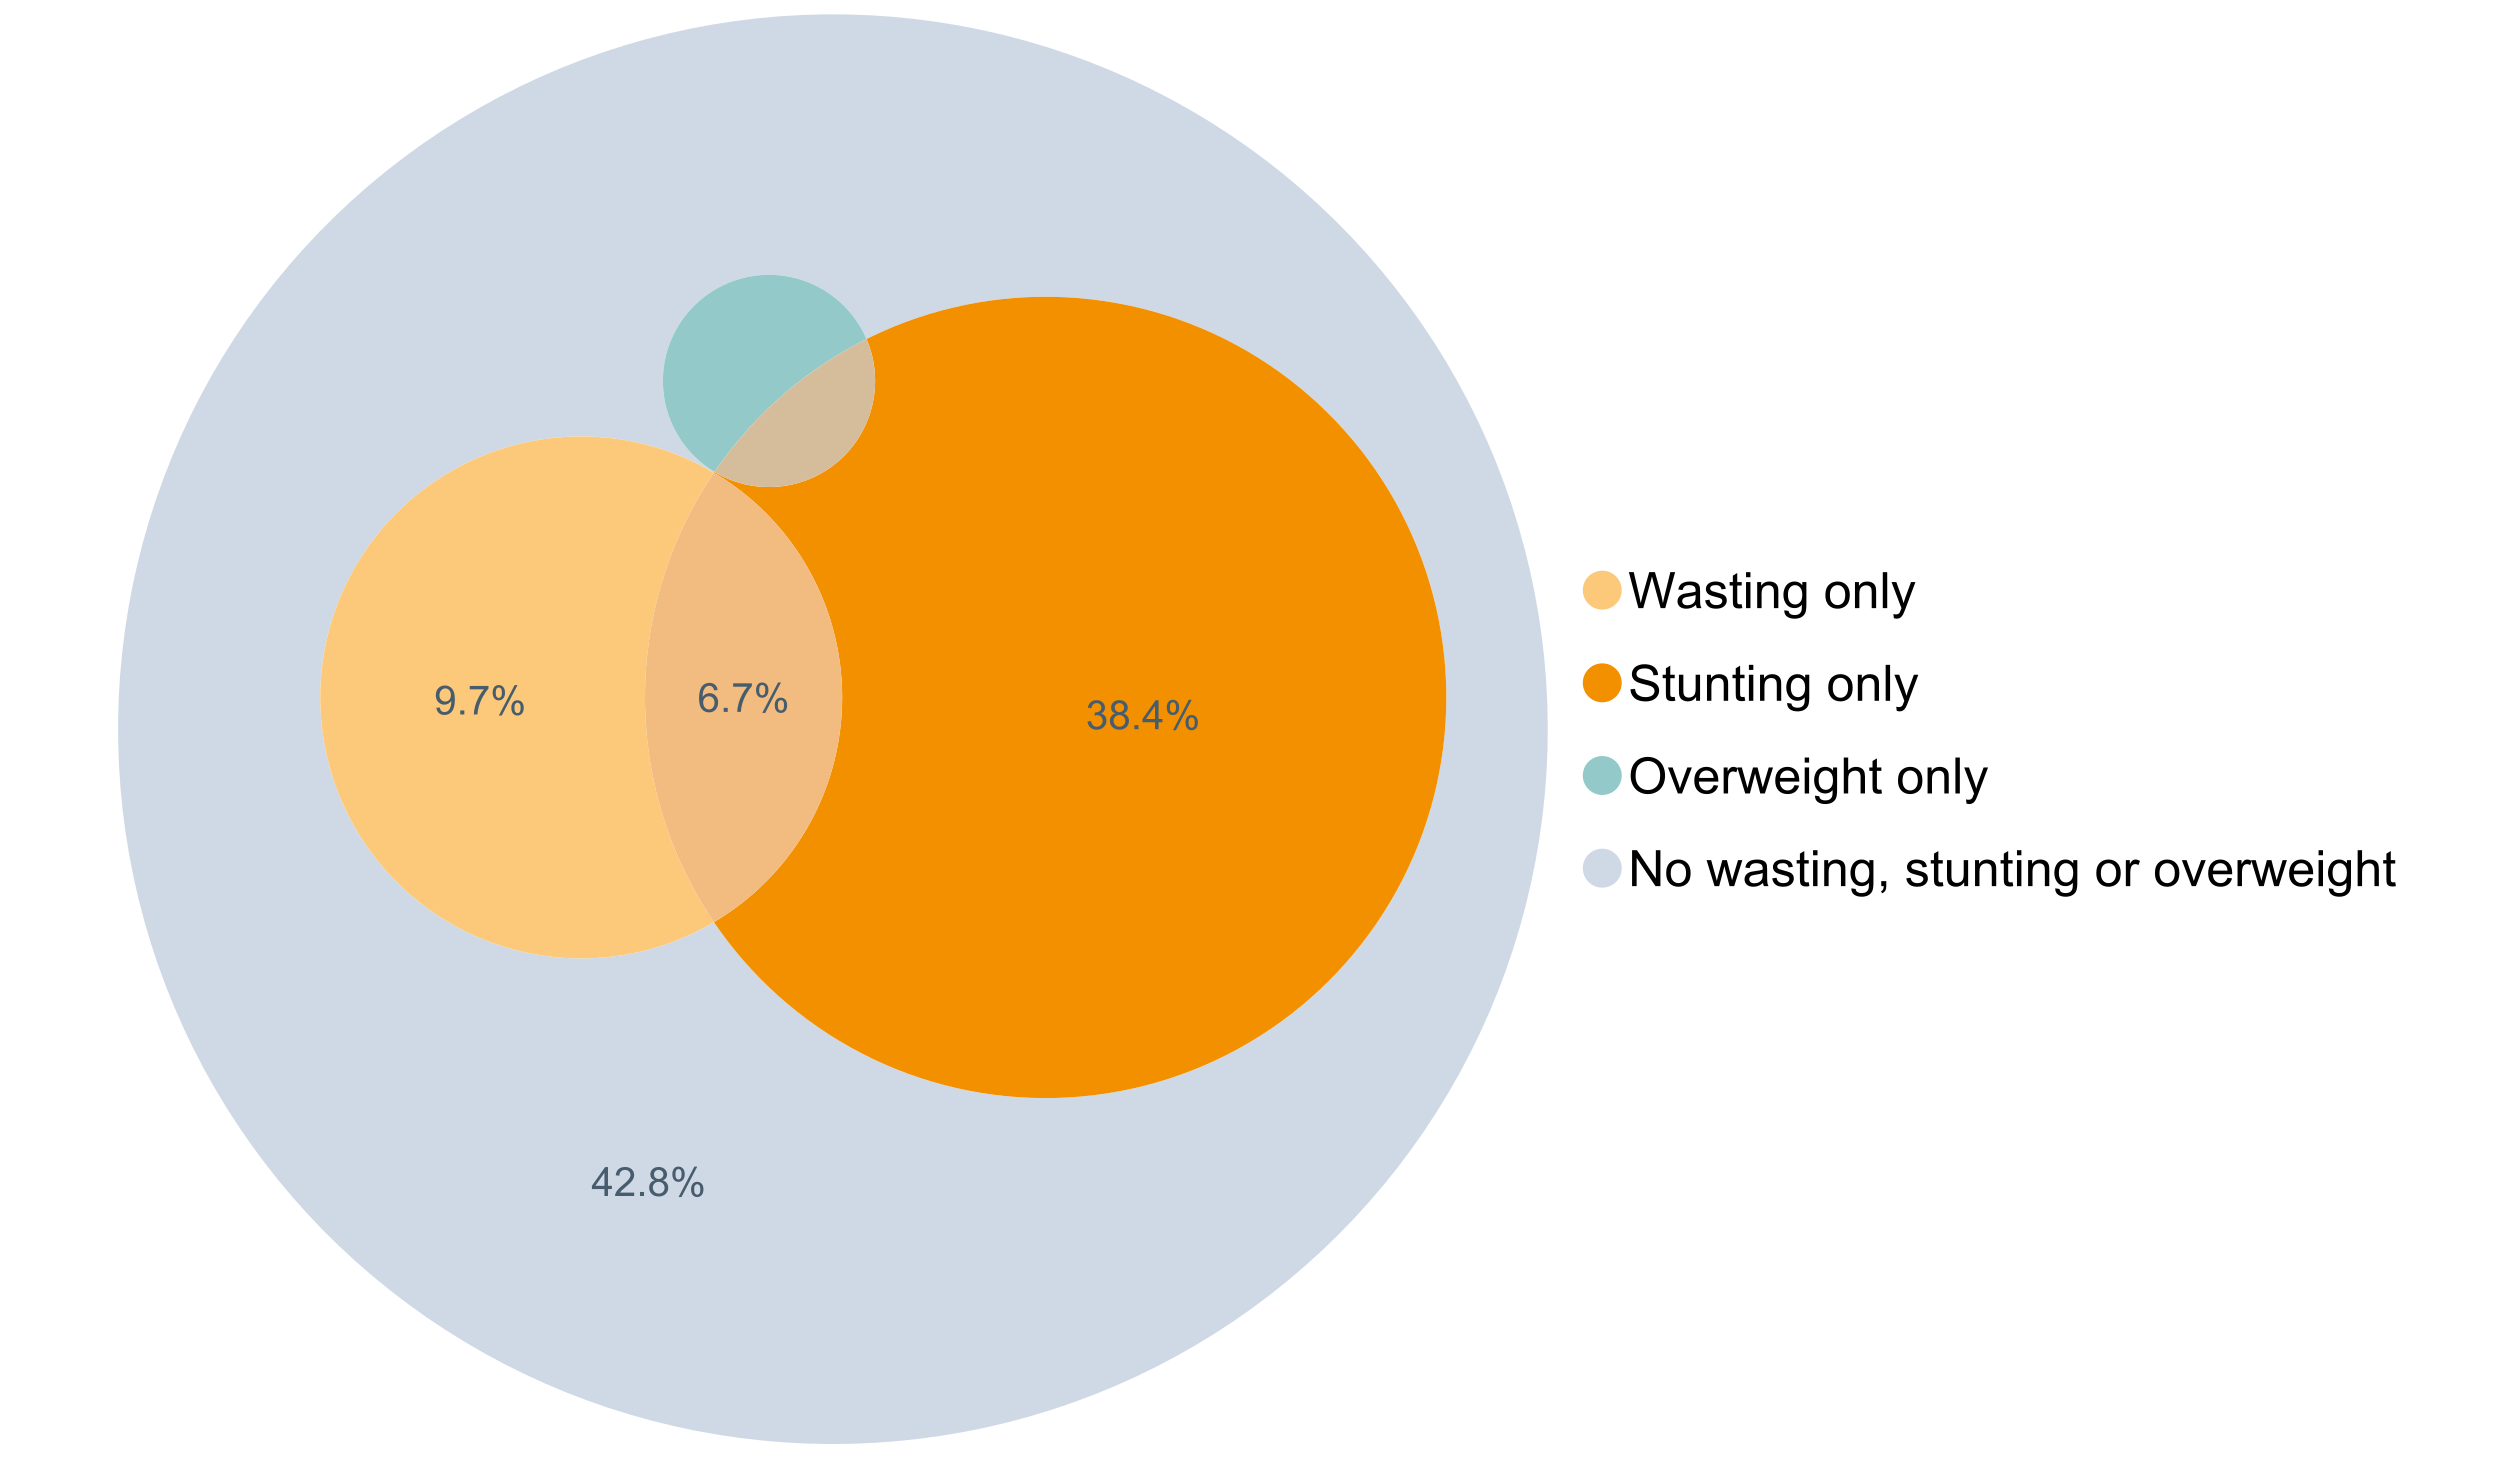 <?xml version="1.0" encoding="UTF-8"?>
<svg xmlns="http://www.w3.org/2000/svg" xmlns:xlink="http://www.w3.org/1999/xlink" width="1234.286pt" height="720pt" viewBox="0 0 1234.286 720" version="1.1">
<defs>
<g>
<symbol overflow="visible" id="glyph0-0">
<path style="stroke:none;" d="M 5.016 0 L 0.305 -17.758 L 2.715 -17.758 L 5.414 -6.117 C 5.703 -4.898 5.953 -3.688 6.164 -2.484 C 6.617 -4.379 6.883 -5.473 6.965 -5.766 L 10.344 -17.758 L 13.18 -17.758 L 15.723 -8.77 C 16.355 -6.539 16.816 -4.445 17.102 -2.484 C 17.324 -3.605 17.621 -4.891 17.988 -6.348 L 20.773 -17.758 L 23.133 -17.758 L 18.266 0 L 16 0 L 12.258 -13.527 C 11.941 -14.656 11.754 -15.352 11.699 -15.613 C 11.512 -14.797 11.34 -14.102 11.18 -13.527 L 7.414 0 Z M 5.016 0 "/>
</symbol>
<symbol overflow="visible" id="glyph0-1">
<path style="stroke:none;" d="M 10.027 -1.586 C 9.215 -0.898 8.438 -0.414 7.695 -0.133 C 6.945 0.148 6.145 0.285 5.293 0.289 C 3.875 0.285 2.789 -0.055 2.031 -0.746 C 1.27 -1.434 0.891 -2.316 0.895 -3.391 C 0.891 -4.02 1.035 -4.594 1.324 -5.117 C 1.613 -5.633 1.988 -6.051 2.453 -6.371 C 2.914 -6.684 3.438 -6.922 4.02 -7.086 C 4.449 -7.195 5.094 -7.305 5.961 -7.414 C 7.715 -7.617 9.012 -7.867 9.848 -8.164 C 9.852 -8.461 9.855 -8.652 9.859 -8.734 C 9.855 -9.621 9.648 -10.246 9.242 -10.609 C 8.68 -11.098 7.852 -11.344 6.758 -11.348 C 5.727 -11.344 4.969 -11.164 4.484 -10.809 C 3.992 -10.445 3.633 -9.809 3.402 -8.902 L 1.273 -9.191 C 1.461 -10.102 1.781 -10.84 2.227 -11.402 C 2.672 -11.965 3.312 -12.395 4.152 -12.699 C 4.992 -12.996 5.965 -13.148 7.074 -13.152 C 8.168 -13.148 9.062 -13.02 9.75 -12.766 C 10.438 -12.504 10.941 -12.18 11.266 -11.789 C 11.586 -11.398 11.812 -10.902 11.941 -10.309 C 12.012 -9.934 12.047 -9.266 12.051 -8.297 L 12.051 -5.391 C 12.047 -3.363 12.094 -2.078 12.191 -1.543 C 12.281 -1.004 12.465 -0.492 12.742 0 L 10.465 0 C 10.238 -0.453 10.09 -0.98 10.027 -1.586 Z M 9.848 -6.457 C 9.055 -6.133 7.867 -5.855 6.285 -5.633 C 5.387 -5.5 4.754 -5.355 4.383 -5.195 C 4.012 -5.031 3.723 -4.793 3.523 -4.484 C 3.32 -4.172 3.223 -3.828 3.223 -3.453 C 3.223 -2.867 3.441 -2.383 3.883 -1.996 C 4.32 -1.609 4.965 -1.418 5.812 -1.418 C 6.652 -1.418 7.398 -1.602 8.055 -1.969 C 8.707 -2.336 9.188 -2.836 9.496 -3.477 C 9.727 -3.965 9.844 -4.691 9.848 -5.656 Z M 9.848 -6.457 "/>
</symbol>
<symbol overflow="visible" id="glyph0-2">
<path style="stroke:none;" d="M 0.762 -3.84 L 2.918 -4.18 C 3.039 -3.312 3.375 -2.652 3.93 -2.191 C 4.48 -1.73 5.254 -1.5 6.25 -1.5 C 7.246 -1.5 7.988 -1.703 8.477 -2.113 C 8.961 -2.52 9.203 -3 9.207 -3.551 C 9.203 -4.043 8.988 -4.43 8.562 -4.711 C 8.258 -4.906 7.516 -5.152 6.336 -5.449 C 4.734 -5.852 3.625 -6.199 3.008 -6.496 C 2.387 -6.789 1.918 -7.199 1.602 -7.723 C 1.281 -8.242 1.125 -8.816 1.125 -9.449 C 1.125 -10.02 1.254 -10.551 1.52 -11.039 C 1.777 -11.527 2.137 -11.934 2.594 -12.258 C 2.93 -12.508 3.391 -12.719 3.977 -12.891 C 4.559 -13.062 5.188 -13.148 5.863 -13.152 C 6.867 -13.148 7.754 -13.004 8.52 -12.715 C 9.281 -12.426 9.844 -12.031 10.207 -11.535 C 10.57 -11.039 10.82 -10.375 10.961 -9.543 L 8.828 -9.254 C 8.73 -9.91 8.449 -10.426 7.988 -10.801 C 7.52 -11.168 6.863 -11.355 6.02 -11.359 C 5.016 -11.355 4.301 -11.191 3.875 -10.863 C 3.445 -10.531 3.234 -10.145 3.234 -9.703 C 3.234 -9.418 3.32 -9.16 3.5 -8.938 C 3.672 -8.699 3.953 -8.508 4.336 -8.355 C 4.555 -8.273 5.195 -8.086 6.262 -7.801 C 7.801 -7.387 8.875 -7.051 9.488 -6.789 C 10.094 -6.523 10.574 -6.141 10.922 -5.645 C 11.27 -5.141 11.441 -4.52 11.445 -3.777 C 11.441 -3.047 11.23 -2.363 10.809 -1.723 C 10.383 -1.082 9.773 -0.586 8.977 -0.234 C 8.176 0.113 7.27 0.285 6.262 0.289 C 4.586 0.285 3.312 -0.059 2.438 -0.75 C 1.562 -1.445 1.004 -2.473 0.762 -3.84 Z M 0.762 -3.84 "/>
</symbol>
<symbol overflow="visible" id="glyph0-3">
<path style="stroke:none;" d="M 6.395 -1.949 L 6.711 -0.023 C 6.094 0.102 5.547 0.164 5.062 0.168 C 4.27 0.164 3.652 0.043 3.219 -0.207 C 2.781 -0.453 2.477 -0.781 2.301 -1.191 C 2.121 -1.598 2.031 -2.457 2.035 -3.766 L 2.035 -11.168 L 0.438 -11.168 L 0.438 -12.863 L 2.035 -12.863 L 2.035 -16.047 L 4.203 -17.355 L 4.203 -12.863 L 6.395 -12.863 L 6.395 -11.168 L 4.203 -11.168 L 4.203 -3.645 C 4.199 -3.023 4.238 -2.621 4.316 -2.445 C 4.391 -2.266 4.516 -2.125 4.691 -2.023 C 4.863 -1.914 5.113 -1.863 5.438 -1.867 C 5.68 -1.863 5.996 -1.891 6.395 -1.949 Z M 6.395 -1.949 "/>
</symbol>
<symbol overflow="visible" id="glyph0-4">
<path style="stroke:none;" d="M 1.648 -15.25 L 1.648 -17.758 L 3.828 -17.758 L 3.828 -15.25 Z M 1.648 0 L 1.648 -12.863 L 3.828 -12.863 L 3.828 0 Z M 1.648 0 "/>
</symbol>
<symbol overflow="visible" id="glyph0-5">
<path style="stroke:none;" d="M 1.637 0 L 1.637 -12.863 L 3.598 -12.863 L 3.598 -11.035 C 4.543 -12.441 5.906 -13.148 7.691 -13.152 C 8.465 -13.148 9.176 -13.008 9.828 -12.734 C 10.477 -12.453 10.965 -12.09 11.289 -11.637 C 11.609 -11.184 11.836 -10.645 11.965 -10.027 C 12.043 -9.621 12.082 -8.918 12.086 -7.91 L 12.086 0 L 9.906 0 L 9.906 -7.824 C 9.902 -8.707 9.816 -9.371 9.652 -9.816 C 9.48 -10.254 9.18 -10.605 8.75 -10.871 C 8.312 -11.129 7.809 -11.262 7.23 -11.266 C 6.301 -11.262 5.5 -10.965 4.828 -10.379 C 4.152 -9.785 3.812 -8.668 3.816 -7.023 L 3.816 0 Z M 1.637 0 "/>
</symbol>
<symbol overflow="visible" id="glyph0-6">
<path style="stroke:none;" d="M 1.234 1.066 L 3.355 1.379 C 3.441 2.031 3.688 2.508 4.094 2.809 C 4.633 3.207 5.371 3.41 6.309 3.414 C 7.316 3.41 8.098 3.207 8.648 2.809 C 9.195 2.402 9.566 1.84 9.762 1.113 C 9.875 0.668 9.926 -0.262 9.918 -1.684 C 8.965 -0.559 7.777 0 6.359 0 C 4.586 0 3.219 -0.637 2.254 -1.914 C 1.281 -3.188 0.797 -4.719 0.801 -6.504 C 0.797 -7.73 1.02 -8.859 1.465 -9.898 C 1.91 -10.934 2.555 -11.738 3.398 -12.305 C 4.242 -12.867 5.23 -13.148 6.371 -13.152 C 7.887 -13.148 9.141 -12.535 10.125 -11.312 L 10.125 -12.863 L 12.137 -12.863 L 12.137 -1.742 C 12.133 0.258 11.93 1.672 11.523 2.512 C 11.113 3.344 10.469 4.004 9.586 4.492 C 8.703 4.973 7.613 5.215 6.324 5.219 C 4.785 5.215 3.547 4.871 2.602 4.184 C 1.656 3.492 1.199 2.453 1.234 1.066 Z M 3.039 -6.66 C 3.035 -4.969 3.371 -3.738 4.043 -2.965 C 4.715 -2.191 5.555 -1.805 6.566 -1.805 C 7.562 -1.805 8.402 -2.188 9.082 -2.961 C 9.762 -3.727 10.102 -4.938 10.102 -6.59 C 10.102 -8.16 9.75 -9.348 9.055 -10.148 C 8.352 -10.945 7.512 -11.344 6.527 -11.348 C 5.559 -11.344 4.734 -10.949 4.055 -10.168 C 3.375 -9.379 3.035 -8.211 3.039 -6.66 Z M 3.039 -6.66 "/>
</symbol>
<symbol overflow="visible" id="glyph0-7">
<path style="stroke:none;" d=""/>
</symbol>
<symbol overflow="visible" id="glyph0-8">
<path style="stroke:none;" d="M 0.824 -6.43 C 0.82 -8.809 1.48 -10.574 2.809 -11.723 C 3.91 -12.672 5.262 -13.148 6.855 -13.152 C 8.621 -13.148 10.066 -12.57 11.191 -11.414 C 12.312 -10.254 12.871 -8.652 12.875 -6.613 C 12.871 -4.953 12.625 -3.652 12.129 -2.707 C 11.633 -1.758 10.91 -1.02 9.961 -0.496 C 9.012 0.027 7.977 0.285 6.855 0.289 C 5.055 0.285 3.598 -0.289 2.488 -1.441 C 1.375 -2.594 0.82 -4.254 0.824 -6.43 Z M 3.062 -6.43 C 3.059 -4.781 3.418 -3.551 4.141 -2.73 C 4.855 -1.91 5.762 -1.5 6.855 -1.5 C 7.934 -1.5 8.832 -1.91 9.555 -2.734 C 10.27 -3.559 10.629 -4.816 10.633 -6.504 C 10.629 -8.094 10.266 -9.297 9.547 -10.117 C 8.82 -10.934 7.926 -11.344 6.855 -11.348 C 5.762 -11.344 4.855 -10.938 4.141 -10.125 C 3.418 -9.309 3.059 -8.074 3.062 -6.43 Z M 3.062 -6.43 "/>
</symbol>
<symbol overflow="visible" id="glyph0-9">
<path style="stroke:none;" d="M 1.586 0 L 1.586 -17.758 L 3.766 -17.758 L 3.766 0 Z M 1.586 0 "/>
</symbol>
<symbol overflow="visible" id="glyph0-10">
<path style="stroke:none;" d="M 1.539 4.953 L 1.297 2.906 C 1.77 3.035 2.188 3.098 2.543 3.102 C 3.027 3.098 3.414 3.02 3.703 2.859 C 3.992 2.695 4.23 2.469 4.422 2.18 C 4.555 1.961 4.777 1.418 5.086 0.559 C 5.125 0.434 5.188 0.258 5.281 0.023 L 0.398 -12.863 L 2.75 -12.863 L 5.426 -5.414 C 5.77 -4.469 6.078 -3.473 6.359 -2.434 C 6.605 -3.434 6.906 -4.414 7.254 -5.367 L 10.004 -12.863 L 12.184 -12.863 L 7.293 0.219 C 6.766 1.625 6.355 2.598 6.066 3.137 C 5.676 3.852 5.234 4.379 4.734 4.715 C 4.234 5.047 3.637 5.215 2.941 5.219 C 2.52 5.215 2.051 5.125 1.539 4.953 Z M 1.539 4.953 "/>
</symbol>
<symbol overflow="visible" id="glyph0-11">
<path style="stroke:none;" d="M 1.113 -5.703 L 3.332 -5.898 C 3.434 -5.008 3.676 -4.277 4.062 -3.711 C 4.445 -3.141 5.043 -2.684 5.852 -2.332 C 6.656 -1.98 7.562 -1.805 8.574 -1.805 C 9.465 -1.805 10.258 -1.938 10.949 -2.203 C 11.633 -2.469 12.145 -2.832 12.48 -3.301 C 12.816 -3.762 12.984 -4.27 12.984 -4.82 C 12.984 -5.375 12.82 -5.859 12.5 -6.277 C 12.172 -6.691 11.641 -7.043 10.902 -7.328 C 10.422 -7.512 9.367 -7.801 7.738 -8.191 C 6.105 -8.582 4.965 -8.949 4.312 -9.301 C 3.461 -9.742 2.828 -10.293 2.414 -10.953 C 2 -11.609 1.793 -12.348 1.793 -13.164 C 1.793 -14.059 2.047 -14.898 2.555 -15.68 C 3.062 -16.457 3.805 -17.047 4.785 -17.453 C 5.758 -17.855 6.844 -18.059 8.043 -18.059 C 9.355 -18.059 10.516 -17.844 11.523 -17.422 C 12.527 -16.996 13.301 -16.375 13.844 -15.551 C 14.383 -14.727 14.672 -13.793 14.715 -12.754 L 12.465 -12.586 C 12.34 -13.707 11.93 -14.555 11.234 -15.129 C 10.531 -15.699 9.5 -15.984 8.141 -15.988 C 6.715 -15.984 5.68 -15.723 5.031 -15.207 C 4.379 -14.684 4.055 -14.059 4.059 -13.324 C 4.055 -12.684 4.285 -12.156 4.746 -11.75 C 5.199 -11.336 6.379 -10.914 8.289 -10.484 C 10.199 -10.047 11.512 -9.672 12.223 -9.352 C 13.254 -8.875 14.016 -8.27 14.508 -7.539 C 15 -6.809 15.246 -5.969 15.25 -5.016 C 15.246 -4.07 14.977 -3.18 14.438 -2.344 C 13.895 -1.508 13.117 -0.855 12.105 -0.391 C 11.09 0.074 9.949 0.305 8.684 0.305 C 7.074 0.305 5.727 0.07 4.645 -0.398 C 3.555 -0.867 2.703 -1.57 2.09 -2.512 C 1.469 -3.453 1.145 -4.516 1.113 -5.703 Z M 1.113 -5.703 "/>
</symbol>
<symbol overflow="visible" id="glyph0-12">
<path style="stroke:none;" d="M 10.066 0 L 10.066 -1.891 C 9.062 -0.438 7.699 0.285 5.984 0.289 C 5.219 0.285 4.512 0.145 3.855 -0.145 C 3.199 -0.434 2.711 -0.801 2.391 -1.242 C 2.07 -1.68 1.844 -2.219 1.719 -2.859 C 1.625 -3.285 1.582 -3.961 1.586 -4.895 L 1.586 -12.863 L 3.766 -12.863 L 3.766 -5.73 C 3.762 -4.59 3.805 -3.82 3.898 -3.426 C 4.031 -2.852 4.324 -2.402 4.77 -2.074 C 5.215 -1.746 5.762 -1.582 6.418 -1.586 C 7.07 -1.582 7.688 -1.75 8.262 -2.09 C 8.832 -2.422 9.234 -2.879 9.477 -3.457 C 9.711 -4.035 9.832 -4.871 9.836 -5.973 L 9.836 -12.863 L 12.016 -12.863 L 12.016 0 Z M 10.066 0 "/>
</symbol>
<symbol overflow="visible" id="glyph0-13">
<path style="stroke:none;" d="M 1.199 -8.648 C 1.195 -11.594 1.984 -13.898 3.57 -15.57 C 5.148 -17.234 7.195 -18.07 9.703 -18.07 C 11.34 -18.07 12.816 -17.676 14.133 -16.895 C 15.449 -16.109 16.453 -15.02 17.145 -13.621 C 17.832 -12.219 18.176 -10.629 18.18 -8.855 C 18.176 -7.051 17.812 -5.441 17.09 -4.02 C 16.359 -2.598 15.328 -1.52 14 -0.793 C 12.664 -0.059 11.23 0.305 9.691 0.305 C 8.02 0.305 6.523 -0.098 5.207 -0.906 C 3.891 -1.715 2.895 -2.816 2.215 -4.215 C 1.535 -5.605 1.195 -7.086 1.199 -8.648 Z M 3.621 -8.613 C 3.621 -6.473 4.195 -4.785 5.348 -3.555 C 6.496 -2.32 7.938 -1.703 9.676 -1.707 C 11.441 -1.703 12.898 -2.324 14.043 -3.57 C 15.184 -4.812 15.754 -6.578 15.758 -8.867 C 15.754 -10.309 15.512 -11.57 15.023 -12.652 C 14.535 -13.727 13.82 -14.562 12.879 -15.156 C 11.938 -15.746 10.883 -16.043 9.715 -16.047 C 8.051 -16.043 6.617 -15.473 5.418 -14.332 C 4.219 -13.191 3.621 -11.285 3.621 -8.613 Z M 3.621 -8.613 "/>
</symbol>
<symbol overflow="visible" id="glyph0-14">
<path style="stroke:none;" d="M 5.207 0 L 0.316 -12.863 L 2.617 -12.863 L 5.379 -5.16 C 5.676 -4.328 5.949 -3.465 6.203 -2.566 C 6.395 -3.246 6.664 -4.062 7.012 -5.016 L 9.871 -12.863 L 12.113 -12.863 L 7.242 0 Z M 5.207 0 "/>
</symbol>
<symbol overflow="visible" id="glyph0-15">
<path style="stroke:none;" d="M 10.441 -4.141 L 12.695 -3.863 C 12.336 -2.543 11.676 -1.523 10.719 -0.801 C 9.754 -0.074 8.527 0.285 7.039 0.289 C 5.152 0.285 3.66 -0.289 2.562 -1.445 C 1.457 -2.602 0.906 -4.227 0.91 -6.324 C 0.906 -8.484 1.465 -10.164 2.578 -11.359 C 3.691 -12.551 5.137 -13.148 6.914 -13.152 C 8.633 -13.148 10.035 -12.562 11.129 -11.395 C 12.215 -10.223 12.762 -8.578 12.766 -6.457 C 12.762 -6.324 12.758 -6.129 12.754 -5.875 L 3.16 -5.875 C 3.238 -4.457 3.641 -3.375 4.359 -2.625 C 5.078 -1.875 5.973 -1.5 7.051 -1.5 C 7.848 -1.5 8.531 -1.707 9.098 -2.129 C 9.66 -2.547 10.109 -3.219 10.441 -4.141 Z M 3.281 -7.668 L 10.465 -7.668 C 10.367 -8.746 10.09 -9.559 9.641 -10.102 C 8.941 -10.938 8.043 -11.355 6.941 -11.359 C 5.938 -11.355 5.094 -11.02 4.414 -10.355 C 3.727 -9.684 3.352 -8.789 3.281 -7.668 Z M 3.281 -7.668 "/>
</symbol>
<symbol overflow="visible" id="glyph0-16">
<path style="stroke:none;" d="M 1.609 0 L 1.609 -12.863 L 3.574 -12.863 L 3.574 -10.914 C 4.074 -11.824 4.535 -12.426 4.961 -12.715 C 5.383 -13.004 5.848 -13.148 6.359 -13.152 C 7.09 -13.148 7.836 -12.914 8.598 -12.453 L 7.848 -10.43 C 7.312 -10.742 6.781 -10.898 6.25 -10.902 C 5.77 -10.898 5.34 -10.754 4.965 -10.469 C 4.582 -10.18 4.312 -9.781 4.156 -9.277 C 3.91 -8.496 3.789 -7.648 3.793 -6.734 L 3.793 0 Z M 1.609 0 "/>
</symbol>
<symbol overflow="visible" id="glyph0-17">
<path style="stroke:none;" d="M 4.008 0 L 0.074 -12.863 L 2.324 -12.863 L 4.371 -5.438 L 5.137 -2.676 C 5.164 -2.812 5.387 -3.695 5.801 -5.328 L 7.848 -12.863 L 10.09 -12.863 L 12.016 -5.402 L 12.656 -2.941 L 13.395 -5.426 L 15.602 -12.863 L 17.719 -12.863 L 13.699 0 L 11.434 0 L 9.387 -7.703 L 8.891 -9.895 L 6.285 0 Z M 4.008 0 "/>
</symbol>
<symbol overflow="visible" id="glyph0-18">
<path style="stroke:none;" d="M 1.637 0 L 1.637 -17.758 L 3.816 -17.758 L 3.816 -11.387 C 4.828 -12.559 6.113 -13.148 7.668 -13.152 C 8.617 -13.148 9.445 -12.961 10.148 -12.59 C 10.852 -12.211 11.352 -11.691 11.656 -11.031 C 11.957 -10.367 12.109 -9.406 12.113 -8.152 L 12.113 0 L 9.934 0 L 9.934 -8.152 C 9.93 -9.238 9.695 -10.031 9.223 -10.531 C 8.75 -11.023 8.082 -11.273 7.219 -11.277 C 6.57 -11.273 5.961 -11.105 5.395 -10.773 C 4.824 -10.434 4.418 -9.98 4.18 -9.41 C 3.934 -8.836 3.812 -8.043 3.816 -7.039 L 3.816 0 Z M 1.637 0 "/>
</symbol>
<symbol overflow="visible" id="glyph0-19">
<path style="stroke:none;" d="M 1.891 0 L 1.891 -17.758 L 4.301 -17.758 L 13.625 -3.816 L 13.625 -17.758 L 15.879 -17.758 L 15.879 0 L 13.469 0 L 4.141 -13.953 L 4.141 0 Z M 1.891 0 "/>
</symbol>
<symbol overflow="visible" id="glyph0-20">
<path style="stroke:none;" d="M 2.203 0 L 2.203 -2.484 L 4.688 -2.484 L 4.688 0 C 4.688 0.91 4.523 1.645 4.203 2.207 C 3.875 2.766 3.363 3.199 2.664 3.512 L 2.059 2.578 C 2.516 2.375 2.855 2.078 3.074 1.688 C 3.289 1.297 3.41 0.734 3.441 0 Z M 2.203 0 "/>
</symbol>
<symbol overflow="visible" id="glyph1-0">
<path style="stroke:none;" d="M 9.922 -10.781 L 8.18 -10.645 C 8.023 -11.328 7.801 -11.828 7.52 -12.145 C 7.043 -12.641 6.461 -12.891 5.766 -12.895 C 5.203 -12.891 4.711 -12.734 4.293 -12.426 C 3.742 -12.023 3.309 -11.438 2.988 -10.664 C 2.668 -9.891 2.5 -8.789 2.492 -7.363 C 2.91 -8.004 3.426 -8.48 4.039 -8.793 C 4.648 -9.102 5.289 -9.258 5.961 -9.262 C 7.125 -9.258 8.121 -8.828 8.941 -7.969 C 9.762 -7.109 10.172 -5.996 10.176 -4.637 C 10.172 -3.738 9.98 -2.906 9.598 -2.137 C 9.211 -1.367 8.68 -0.777 8.004 -0.371 C 7.328 0.039 6.562 0.238 5.707 0.242 C 4.246 0.238 3.055 -0.293 2.133 -1.367 C 1.211 -2.438 0.75 -4.211 0.75 -6.68 C 0.75 -9.438 1.258 -11.441 2.277 -12.699 C 3.164 -13.785 4.363 -14.332 5.871 -14.336 C 6.996 -14.332 7.914 -14.016 8.633 -13.391 C 9.348 -12.758 9.777 -11.891 9.922 -10.781 Z M 2.766 -4.625 C 2.766 -4.016 2.891 -3.438 3.148 -2.891 C 3.402 -2.336 3.762 -1.918 4.227 -1.633 C 4.684 -1.34 5.168 -1.195 5.676 -1.199 C 6.414 -1.195 7.051 -1.492 7.586 -2.094 C 8.117 -2.688 8.383 -3.5 8.387 -4.527 C 8.383 -5.512 8.121 -6.289 7.598 -6.859 C 7.07 -7.426 6.406 -7.711 5.609 -7.711 C 4.812 -7.711 4.141 -7.426 3.594 -6.859 C 3.039 -6.289 2.766 -5.543 2.766 -4.625 Z M 2.766 -4.625 "/>
</symbol>
<symbol overflow="visible" id="glyph1-1">
<path style="stroke:none;" d="M 1.812 0 L 1.812 -1.996 L 3.809 -1.996 L 3.809 0 Z M 1.812 0 "/>
</symbol>
<symbol overflow="visible" id="glyph1-2">
<path style="stroke:none;" d="M 0.945 -12.406 L 0.945 -14.09 L 10.188 -14.09 L 10.188 -12.727 C 9.277 -11.758 8.375 -10.473 7.484 -8.871 C 6.586 -7.266 5.898 -5.617 5.414 -3.926 C 5.062 -2.73 4.836 -1.422 4.742 0 L 2.941 0 C 2.957 -1.121 3.176 -2.477 3.602 -4.07 C 4.02 -5.66 4.625 -7.195 5.418 -8.672 C 6.203 -10.148 7.043 -11.391 7.938 -12.406 Z M 0.945 -12.406 "/>
</symbol>
<symbol overflow="visible" id="glyph1-3">
<path style="stroke:none;" d="M 1.16 -10.848 C 1.16 -11.863 1.414 -12.73 1.93 -13.449 C 2.438 -14.16 3.184 -14.52 4.16 -14.52 C 5.055 -14.52 5.793 -14.199 6.383 -13.559 C 6.969 -12.918 7.266 -11.977 7.266 -10.742 C 7.266 -9.531 6.969 -8.602 6.375 -7.949 C 5.781 -7.297 5.047 -6.973 4.18 -6.973 C 3.312 -6.973 2.594 -7.293 2.02 -7.938 C 1.445 -8.578 1.16 -9.547 1.16 -10.848 Z M 4.207 -13.312 C 3.77 -13.312 3.406 -13.121 3.121 -12.746 C 2.828 -12.367 2.684 -11.676 2.688 -10.672 C 2.684 -9.754 2.828 -9.109 3.125 -8.738 C 3.414 -8.363 3.777 -8.18 4.207 -8.18 C 4.648 -8.18 5.012 -8.367 5.301 -8.742 C 5.586 -9.117 5.73 -9.805 5.734 -10.809 C 5.73 -11.727 5.586 -12.375 5.297 -12.75 C 5.004 -13.125 4.641 -13.312 4.207 -13.312 Z M 4.215 0.527 L 12.027 -14.52 L 13.449 -14.52 L 5.668 0.527 Z M 10.391 -3.352 C 10.387 -4.375 10.645 -5.242 11.16 -5.953 C 11.672 -6.664 12.418 -7.02 13.398 -7.02 C 14.293 -7.02 15.035 -6.699 15.625 -6.059 C 16.211 -5.418 16.504 -4.477 16.508 -3.242 C 16.504 -2.031 16.207 -1.102 15.613 -0.449 C 15.016 0.203 14.281 0.527 13.41 0.527 C 12.543 0.527 11.824 0.207 11.25 -0.441 C 10.676 -1.082 10.387 -2.055 10.391 -3.352 Z M 13.449 -5.812 C 13.004 -5.812 12.641 -5.621 12.352 -5.246 C 12.062 -4.867 11.918 -4.18 11.918 -3.176 C 11.918 -2.266 12.062 -1.621 12.355 -1.246 C 12.648 -0.867 13.008 -0.68 13.438 -0.684 C 13.883 -0.68 14.254 -0.867 14.543 -1.246 C 14.832 -1.621 14.977 -2.309 14.977 -3.312 C 14.977 -4.23 14.828 -4.879 14.539 -5.254 C 14.242 -5.625 13.879 -5.812 13.449 -5.812 Z M 13.449 -5.812 "/>
</symbol>
<symbol overflow="visible" id="glyph1-4">
<path style="stroke:none;" d="M 6.445 0 L 6.445 -3.418 L 0.254 -3.418 L 0.254 -5.023 L 6.77 -14.277 L 8.199 -14.277 L 8.199 -5.023 L 10.129 -5.023 L 10.129 -3.418 L 8.199 -3.418 L 8.199 0 Z M 6.445 -5.023 L 6.445 -11.461 L 1.977 -5.023 Z M 6.445 -5.023 "/>
</symbol>
<symbol overflow="visible" id="glyph1-5">
<path style="stroke:none;" d="M 10.039 -1.684 L 10.039 0 L 0.605 0 C 0.59 -0.422 0.66 -0.828 0.809 -1.219 C 1.047 -1.859 1.43 -2.488 1.961 -3.113 C 2.488 -3.734 3.254 -4.457 4.254 -5.277 C 5.805 -6.547 6.852 -7.555 7.398 -8.301 C 7.941 -9.043 8.215 -9.746 8.219 -10.41 C 8.215 -11.102 7.965 -11.688 7.473 -12.168 C 6.973 -12.641 6.328 -12.879 5.531 -12.883 C 4.688 -12.879 4.012 -12.625 3.504 -12.121 C 2.996 -11.613 2.738 -10.914 2.738 -10.02 L 0.934 -10.207 C 1.055 -11.551 1.52 -12.574 2.328 -13.277 C 3.129 -13.98 4.211 -14.332 5.57 -14.336 C 6.938 -14.332 8.02 -13.953 8.82 -13.195 C 9.617 -12.434 10.02 -11.492 10.02 -10.371 C 10.02 -9.801 9.902 -9.238 9.668 -8.688 C 9.434 -8.133 9.047 -7.551 8.508 -6.941 C 7.965 -6.328 7.062 -5.492 5.805 -4.43 C 4.75 -3.547 4.074 -2.945 3.777 -2.633 C 3.477 -2.312 3.23 -1.996 3.039 -1.684 Z M 10.039 -1.684 "/>
</symbol>
<symbol overflow="visible" id="glyph1-6">
<path style="stroke:none;" d="M 3.523 -7.742 C 2.793 -8.004 2.254 -8.383 1.906 -8.879 C 1.555 -9.371 1.383 -9.965 1.383 -10.652 C 1.383 -11.691 1.754 -12.562 2.5 -13.273 C 3.246 -13.977 4.242 -14.332 5.484 -14.336 C 6.727 -14.332 7.727 -13.969 8.492 -13.25 C 9.25 -12.523 9.633 -11.645 9.633 -10.605 C 9.633 -9.941 9.457 -9.363 9.109 -8.875 C 8.762 -8.383 8.234 -8.004 7.527 -7.742 C 8.402 -7.453 9.07 -6.992 9.527 -6.359 C 9.984 -5.719 10.211 -4.961 10.215 -4.082 C 10.211 -2.859 9.781 -1.832 8.918 -1.004 C 8.055 -0.172 6.918 0.238 5.512 0.242 C 4.102 0.238 2.965 -0.176 2.102 -1.008 C 1.238 -1.84 0.809 -2.879 0.809 -4.129 C 0.809 -5.055 1.043 -5.832 1.512 -6.461 C 1.98 -7.086 2.648 -7.512 3.523 -7.742 Z M 3.176 -10.711 C 3.176 -10.035 3.391 -9.48 3.828 -9.055 C 4.258 -8.625 4.824 -8.414 5.523 -8.414 C 6.195 -8.414 6.746 -8.625 7.18 -9.051 C 7.609 -9.477 7.828 -9.996 7.828 -10.613 C 7.828 -11.254 7.605 -11.797 7.16 -12.234 C 6.715 -12.672 6.16 -12.891 5.504 -12.895 C 4.832 -12.891 4.277 -12.676 3.836 -12.25 C 3.395 -11.82 3.176 -11.309 3.176 -10.711 Z M 2.609 -4.121 C 2.605 -3.617 2.727 -3.133 2.965 -2.668 C 3.199 -2.199 3.551 -1.84 4.02 -1.582 C 4.488 -1.324 4.992 -1.195 5.531 -1.199 C 6.367 -1.195 7.059 -1.465 7.605 -2.004 C 8.148 -2.543 8.418 -3.227 8.422 -4.062 C 8.418 -4.902 8.137 -5.602 7.578 -6.156 C 7.016 -6.707 6.316 -6.984 5.473 -6.984 C 4.645 -6.984 3.961 -6.711 3.422 -6.164 C 2.879 -5.617 2.605 -4.934 2.609 -4.121 Z M 2.609 -4.121 "/>
</symbol>
<symbol overflow="visible" id="glyph1-7">
<path style="stroke:none;" d="M 1.09 -3.301 L 2.777 -3.457 C 2.918 -2.664 3.188 -2.09 3.594 -1.734 C 3.992 -1.375 4.508 -1.195 5.141 -1.199 C 5.676 -1.195 6.148 -1.316 6.559 -1.566 C 6.961 -1.809 7.293 -2.141 7.555 -2.555 C 7.812 -2.969 8.031 -3.523 8.207 -4.227 C 8.383 -4.922 8.473 -5.637 8.473 -6.367 C 8.473 -6.441 8.469 -6.559 8.461 -6.719 C 8.109 -6.16 7.629 -5.707 7.027 -5.359 C 6.418 -5.012 5.762 -4.84 5.055 -4.84 C 3.871 -4.84 2.871 -5.266 2.055 -6.125 C 1.234 -6.977 0.824 -8.109 0.828 -9.516 C 0.824 -10.961 1.254 -12.125 2.109 -13.012 C 2.961 -13.891 4.027 -14.332 5.316 -14.336 C 6.242 -14.332 7.094 -14.082 7.863 -13.586 C 8.633 -13.082 9.215 -12.367 9.617 -11.445 C 10.012 -10.516 10.211 -9.18 10.215 -7.43 C 10.211 -5.605 10.016 -4.152 9.621 -3.07 C 9.223 -1.988 8.633 -1.164 7.852 -0.602 C 7.07 -0.039 6.152 0.238 5.102 0.242 C 3.984 0.238 3.074 -0.066 2.367 -0.688 C 1.656 -1.305 1.23 -2.176 1.09 -3.301 Z M 8.27 -9.602 C 8.266 -10.605 8 -11.402 7.465 -11.996 C 6.926 -12.582 6.281 -12.879 5.531 -12.883 C 4.75 -12.879 4.07 -12.562 3.496 -11.93 C 2.914 -11.293 2.625 -10.469 2.629 -9.457 C 2.625 -8.547 2.898 -7.805 3.449 -7.238 C 3.996 -6.668 4.676 -6.387 5.484 -6.387 C 6.293 -6.387 6.957 -6.668 7.484 -7.238 C 8.004 -7.805 8.266 -8.594 8.27 -9.602 Z M 8.27 -9.602 "/>
</symbol>
<symbol overflow="visible" id="glyph1-8">
<path style="stroke:none;" d="M 0.836 -3.77 L 2.59 -4.004 C 2.789 -3.004 3.129 -2.289 3.617 -1.855 C 4.098 -1.414 4.688 -1.195 5.387 -1.199 C 6.207 -1.195 6.902 -1.48 7.473 -2.055 C 8.039 -2.621 8.324 -3.328 8.328 -4.18 C 8.324 -4.98 8.062 -5.645 7.539 -6.168 C 7.012 -6.688 6.344 -6.949 5.531 -6.953 C 5.199 -6.949 4.785 -6.883 4.293 -6.758 L 4.488 -8.297 C 4.605 -8.281 4.699 -8.273 4.773 -8.277 C 5.516 -8.273 6.188 -8.469 6.785 -8.859 C 7.383 -9.25 7.68 -9.852 7.684 -10.664 C 7.68 -11.305 7.465 -11.836 7.031 -12.262 C 6.594 -12.68 6.031 -12.891 5.348 -12.895 C 4.664 -12.891 4.094 -12.676 3.641 -12.25 C 3.184 -11.82 2.895 -11.18 2.766 -10.324 L 1.012 -10.633 C 1.227 -11.809 1.715 -12.719 2.473 -13.367 C 3.23 -14.008 4.176 -14.332 5.309 -14.336 C 6.086 -14.332 6.801 -14.164 7.457 -13.832 C 8.109 -13.496 8.609 -13.039 8.961 -12.465 C 9.305 -11.883 9.48 -11.27 9.484 -10.625 C 9.48 -10.004 9.316 -9.441 8.988 -8.938 C 8.656 -8.43 8.164 -8.027 7.52 -7.73 C 8.359 -7.535 9.016 -7.133 9.484 -6.52 C 9.949 -5.906 10.184 -5.137 10.188 -4.215 C 10.184 -2.965 9.73 -1.91 8.824 -1.047 C 7.914 -0.18 6.762 0.25 5.375 0.254 C 4.117 0.25 3.078 -0.121 2.254 -0.867 C 1.422 -1.613 0.949 -2.578 0.836 -3.77 Z M 0.836 -3.77 "/>
</symbol>
</g>
</defs>
<g id="surface74082">
<path style=" stroke:none;fill-rule:nonzero;fill:rgb(98.824%,78.824%,47.843%);fill-opacity:1;" d="M 800.672 291.367 C 800.672 296.676 796.367 300.98 791.059 300.98 C 785.75 300.98 781.445 296.676 781.445 291.367 C 781.445 286.055 785.75 281.75 791.059 281.75 C 796.367 281.75 800.672 286.055 800.672 291.367 "/>
<g style="fill:rgb(0%,0%,0%);fill-opacity:1;">
  <use xlink:href="#glyph0-0" x="803.891" y="300.242"/>
  <use xlink:href="#glyph0-1" x="827.303" y="300.242"/>
  <use xlink:href="#glyph0-2" x="841.099" y="300.242"/>
  <use xlink:href="#glyph0-3" x="853.502" y="300.242"/>
  <use xlink:href="#glyph0-4" x="860.394" y="300.242"/>
  <use xlink:href="#glyph0-5" x="865.905" y="300.242"/>
  <use xlink:href="#glyph0-6" x="879.7" y="300.242"/>
  <use xlink:href="#glyph0-7" x="893.496" y="300.242"/>
  <use xlink:href="#glyph0-8" x="900.388" y="300.242"/>
  <use xlink:href="#glyph0-5" x="914.183" y="300.242"/>
  <use xlink:href="#glyph0-9" x="927.979" y="300.242"/>
  <use xlink:href="#glyph0-10" x="933.49" y="300.242"/>
</g>
<path style=" stroke:none;fill-rule:nonzero;fill:rgb(95.294%,56.471%,0%);fill-opacity:1;" d="M 800.672 337.121 C 800.672 342.434 796.367 346.738 791.059 346.738 C 785.75 346.738 781.445 342.434 781.445 337.121 C 781.445 331.812 785.75 327.508 791.059 327.508 C 796.367 327.508 800.672 331.812 800.672 337.121 "/>
<g style="fill:rgb(0%,0%,0%);fill-opacity:1;">
  <use xlink:href="#glyph0-11" x="803.891" y="346"/>
  <use xlink:href="#glyph0-3" x="820.436" y="346"/>
  <use xlink:href="#glyph0-12" x="827.328" y="346"/>
  <use xlink:href="#glyph0-5" x="841.123" y="346"/>
  <use xlink:href="#glyph0-3" x="854.919" y="346"/>
  <use xlink:href="#glyph0-4" x="861.811" y="346"/>
  <use xlink:href="#glyph0-5" x="867.322" y="346"/>
  <use xlink:href="#glyph0-6" x="881.117" y="346"/>
  <use xlink:href="#glyph0-7" x="894.913" y="346"/>
  <use xlink:href="#glyph0-8" x="901.805" y="346"/>
  <use xlink:href="#glyph0-5" x="915.6" y="346"/>
  <use xlink:href="#glyph0-9" x="929.396" y="346"/>
  <use xlink:href="#glyph0-10" x="934.907" y="346"/>
</g>
<path style=" stroke:none;fill-rule:nonzero;fill:rgb(57.647%,79.216%,78.824%);fill-opacity:1;" d="M 800.672 382.879 C 800.672 388.188 796.367 392.492 791.059 392.492 C 785.75 392.492 781.445 388.188 781.445 382.879 C 781.445 377.566 785.75 373.262 791.059 373.262 C 796.367 373.262 800.672 377.566 800.672 382.879 "/>
<g style="fill:rgb(0%,0%,0%);fill-opacity:1;">
  <use xlink:href="#glyph0-13" x="803.891" y="391.758"/>
  <use xlink:href="#glyph0-14" x="823.185" y="391.758"/>
  <use xlink:href="#glyph0-15" x="835.588" y="391.758"/>
  <use xlink:href="#glyph0-16" x="849.384" y="391.758"/>
  <use xlink:href="#glyph0-17" x="857.644" y="391.758"/>
  <use xlink:href="#glyph0-15" x="875.558" y="391.758"/>
  <use xlink:href="#glyph0-4" x="889.354" y="391.758"/>
  <use xlink:href="#glyph0-6" x="894.865" y="391.758"/>
  <use xlink:href="#glyph0-18" x="908.66" y="391.758"/>
  <use xlink:href="#glyph0-3" x="922.456" y="391.758"/>
  <use xlink:href="#glyph0-7" x="929.348" y="391.758"/>
  <use xlink:href="#glyph0-8" x="936.239" y="391.758"/>
  <use xlink:href="#glyph0-5" x="950.035" y="391.758"/>
  <use xlink:href="#glyph0-9" x="963.831" y="391.758"/>
  <use xlink:href="#glyph0-10" x="969.342" y="391.758"/>
</g>
<path style=" stroke:none;fill-rule:nonzero;fill:rgb(81.176%,85.098%,89.804%);fill-opacity:1;" d="M 800.672 428.633 C 800.672 433.945 796.367 438.25 791.059 438.25 C 785.75 438.25 781.445 433.945 781.445 428.633 C 781.445 423.324 785.75 419.02 791.059 419.02 C 796.367 419.02 800.672 423.324 800.672 428.633 "/>
<g style="fill:rgb(0%,0%,0%);fill-opacity:1;">
  <use xlink:href="#glyph0-19" x="803.891" y="437.512"/>
  <use xlink:href="#glyph0-8" x="821.804" y="437.512"/>
  <use xlink:href="#glyph0-7" x="835.6" y="437.512"/>
  <use xlink:href="#glyph0-17" x="842.492" y="437.512"/>
  <use xlink:href="#glyph0-1" x="860.406" y="437.512"/>
  <use xlink:href="#glyph0-2" x="874.201" y="437.512"/>
  <use xlink:href="#glyph0-3" x="886.604" y="437.512"/>
  <use xlink:href="#glyph0-4" x="893.496" y="437.512"/>
  <use xlink:href="#glyph0-5" x="899.007" y="437.512"/>
  <use xlink:href="#glyph0-6" x="912.803" y="437.512"/>
  <use xlink:href="#glyph0-20" x="926.598" y="437.512"/>
  <use xlink:href="#glyph0-7" x="933.49" y="437.512"/>
  <use xlink:href="#glyph0-2" x="940.382" y="437.512"/>
  <use xlink:href="#glyph0-3" x="952.785" y="437.512"/>
  <use xlink:href="#glyph0-12" x="959.676" y="437.512"/>
  <use xlink:href="#glyph0-5" x="973.472" y="437.512"/>
  <use xlink:href="#glyph0-3" x="987.268" y="437.512"/>
  <use xlink:href="#glyph0-4" x="994.159" y="437.512"/>
  <use xlink:href="#glyph0-5" x="999.67" y="437.512"/>
  <use xlink:href="#glyph0-6" x="1013.466" y="437.512"/>
  <use xlink:href="#glyph0-7" x="1027.262" y="437.512"/>
  <use xlink:href="#glyph0-8" x="1034.154" y="437.512"/>
  <use xlink:href="#glyph0-16" x="1047.949" y="437.512"/>
  <use xlink:href="#glyph0-7" x="1056.21" y="437.512"/>
  <use xlink:href="#glyph0-8" x="1063.101" y="437.512"/>
  <use xlink:href="#glyph0-14" x="1076.897" y="437.512"/>
  <use xlink:href="#glyph0-15" x="1089.3" y="437.512"/>
  <use xlink:href="#glyph0-16" x="1103.096" y="437.512"/>
  <use xlink:href="#glyph0-17" x="1111.356" y="437.512"/>
  <use xlink:href="#glyph0-15" x="1129.27" y="437.512"/>
  <use xlink:href="#glyph0-4" x="1143.065" y="437.512"/>
  <use xlink:href="#glyph0-6" x="1148.576" y="437.512"/>
  <use xlink:href="#glyph0-18" x="1162.372" y="437.512"/>
  <use xlink:href="#glyph0-3" x="1176.168" y="437.512"/>
</g>
<path style=" stroke:none;fill-rule:nonzero;fill:rgb(81.176%,85.098%,89.804%);fill-opacity:1;" d="M 420.824 712.812 L 431.957 712.332 L 443.07 711.5 L 454.152 710.32 L 465.188 708.793 L 476.172 706.914 L 487.094 704.691 L 497.938 702.125 L 508.691 699.215 L 519.352 695.969 L 529.906 692.391 L 540.34 688.477 L 550.645 684.238 L 560.809 679.676 L 570.828 674.793 L 580.684 669.598 L 590.375 664.094 L 599.887 658.285 L 609.207 652.184 L 618.332 645.785 L 627.25 639.105 L 635.953 632.148 L 644.434 624.918 L 652.68 617.422 L 660.688 609.672 L 668.445 601.672 L 675.945 593.434 L 683.184 584.961 L 690.148 576.262 L 696.836 567.348 L 703.238 558.23 L 709.352 548.91 L 715.168 539.406 L 720.68 529.723 L 725.883 519.867 L 730.773 509.855 L 735.344 499.691 L 739.594 489.391 L 743.516 478.961 L 747.105 468.41 L 750.359 457.754 L 753.277 447 L 755.852 436.16 L 758.082 425.242 L 759.969 414.258 L 761.508 403.223 L 762.699 392.145 L 763.539 381.031 L 764.027 369.898 L 764.164 358.758 L 763.949 347.613 L 763.383 336.484 L 762.465 325.383 L 761.195 314.309 L 759.578 303.285 L 757.617 292.316 L 755.305 281.414 L 752.652 270.59 L 749.66 259.859 L 746.332 249.223 L 742.668 238.699 L 738.672 228.297 L 734.352 218.027 L 729.707 207.895 L 724.75 197.918 L 719.477 188.102 L 713.895 178.457 L 708.012 168.992 L 701.836 159.719 L 695.367 150.645 L 688.617 141.777 L 681.59 133.129 L 674.293 124.707 L 666.734 116.52 L 658.922 108.574 L 650.859 100.883 L 642.562 93.445 L 634.031 86.277 L 625.277 79.379 L 616.312 72.762 L 607.145 66.43 L 597.777 60.391 L 588.227 54.652 L 578.5 49.215 L 568.605 44.09 L 558.555 39.277 L 548.355 34.789 L 538.02 30.621 L 527.559 26.781 L 516.98 23.277 L 506.301 20.105 L 495.523 17.273 L 484.66 14.781 L 473.727 12.637 L 462.73 10.836 L 451.68 9.387 L 440.594 8.281 L 429.477 7.531 L 418.34 7.129 L 407.195 7.082 L 396.055 7.387 L 384.934 8.039 L 373.836 9.047 L 362.773 10.398 L 351.762 12.105 L 340.809 14.156 L 329.926 16.551 L 319.125 19.289 L 308.414 22.363 L 297.809 25.777 L 287.312 29.527 L 276.941 33.602 L 266.707 38.004 L 256.613 42.727 L 246.672 47.766 L 236.898 53.117 L 227.297 58.773 L 217.879 64.73 L 208.656 70.98 L 199.633 77.52 L 190.82 84.34 L 182.227 91.434 L 173.863 98.797 L 165.734 106.422 L 157.852 114.297 L 150.223 122.418 L 142.852 130.777 L 135.75 139.363 L 128.922 148.168 L 122.375 157.188 L 116.117 166.406 L 110.152 175.816 L 104.488 185.414 L 99.129 195.184 L 94.082 205.117 L 89.352 215.207 L 84.941 225.441 L 80.855 235.809 L 77.102 246.301 L 73.676 256.902 L 70.59 267.613 L 67.844 278.41 L 65.438 289.293 L 63.379 300.242 L 61.668 311.254 L 60.301 322.312 L 59.285 333.41 L 58.621 344.531 L 58.309 355.672 L 58.352 366.816 L 58.742 377.953 L 59.484 389.07 L 60.574 400.16 L 62.02 411.207 L 63.809 422.207 L 65.945 433.145 L 68.426 444.008 L 71.25 454.785 L 74.41 465.473 L 77.91 476.051 L 81.738 486.516 L 85.898 496.855 L 90.379 507.059 L 95.184 517.113 L 100.301 527.012 L 105.727 536.742 L 111.457 546.301 L 117.488 555.668 L 123.812 564.844 L 130.422 573.816 L 137.312 582.574 L 144.477 591.109 L 151.902 599.414 L 159.59 607.484 L 167.527 615.305 L 175.711 622.871 L 184.125 630.172 L 192.77 637.207 L 201.629 643.965 L 210.695 650.441 L 219.965 656.625 L 229.426 662.516 L 239.066 668.105 L 248.879 673.387 L 258.852 678.355 L 268.977 683.008 L 279.246 687.336 L 289.645 691.34 L 300.164 695.012 L 310.797 698.352 L 321.527 701.352 L 332.348 704.016 L 343.25 706.332 L 354.215 708.305 L 365.238 709.934 L 376.309 711.211 L 387.414 712.137 L 398.543 712.715 L 409.684 712.938 Z M 509.141 542.02 L 502.906 541.695 L 496.68 541.176 L 490.477 540.461 L 484.297 539.551 L 478.148 538.445 L 472.043 537.145 L 465.977 535.652 L 459.961 533.969 L 454.004 532.098 L 448.105 530.039 L 442.277 527.797 L 436.523 525.371 L 430.848 522.762 L 425.258 519.977 L 419.758 517.016 L 414.355 513.887 L 409.051 510.582 L 403.855 507.117 L 398.773 503.488 L 393.809 499.699 L 388.965 495.758 L 384.246 491.664 L 379.66 487.422 L 375.211 483.039 L 370.902 478.52 L 366.738 473.863 L 362.727 469.078 L 358.863 464.168 L 355.16 459.141 L 352.484 455.258 L 352.344 455.344 L 348.809 457.355 L 345.207 459.25 L 341.551 461.031 L 337.84 462.699 L 334.078 464.246 L 330.27 465.676 L 326.418 466.98 L 322.523 468.168 L 318.598 469.227 L 314.641 470.164 L 310.652 470.977 L 306.641 471.664 L 302.613 472.223 L 298.566 472.652 L 294.512 472.953 L 290.445 473.129 L 286.379 473.176 L 282.312 473.094 L 278.25 472.883 L 274.195 472.547 L 270.152 472.078 L 266.129 471.484 L 262.125 470.766 L 258.145 469.918 L 254.195 468.945 L 250.277 467.852 L 246.398 466.633 L 242.555 465.293 L 238.758 463.828 L 235.012 462.25 L 231.312 460.551 L 227.672 458.738 L 224.09 456.809 L 220.57 454.77 L 217.117 452.617 L 213.734 450.359 L 210.422 447.996 L 207.188 445.527 L 204.035 442.961 L 200.961 440.293 L 197.977 437.531 L 195.078 434.676 L 192.27 431.73 L 189.559 428.699 L 186.941 425.582 L 184.43 422.387 L 182.016 419.113 L 179.707 415.762 L 177.504 412.34 L 175.41 408.852 L 173.43 405.301 L 171.562 401.684 L 169.809 398.016 L 168.172 394.289 L 166.656 390.516 L 165.258 386.695 L 163.98 382.832 L 162.824 378.934 L 161.797 374.996 L 160.891 371.031 L 160.109 367.039 L 159.457 363.023 L 158.93 358.988 L 158.531 354.941 L 158.258 350.883 L 158.117 346.816 L 158.102 342.746 L 158.215 338.68 L 158.457 334.621 L 158.828 330.57 L 159.328 326.531 L 159.953 322.512 L 160.703 318.516 L 161.582 314.543 L 162.586 310.598 L 163.711 306.691 L 164.961 302.82 L 166.332 298.988 L 167.824 295.203 L 169.434 291.469 L 171.16 287.785 L 173.004 284.156 L 174.961 280.59 L 177.027 277.086 L 179.207 273.652 L 181.492 270.285 L 183.879 266.992 L 186.371 263.777 L 188.965 260.645 L 191.656 257.594 L 194.441 254.629 L 197.32 251.754 L 200.285 248.969 L 203.34 246.281 L 206.477 243.691 L 209.695 241.199 L 212.988 238.812 L 216.355 236.531 L 219.793 234.355 L 223.301 232.293 L 226.867 230.34 L 230.496 228.5 L 234.18 226.773 L 237.918 225.168 L 241.703 223.68 L 245.535 222.312 L 249.41 221.066 L 253.316 219.941 L 257.262 218.941 L 261.234 218.07 L 265.234 217.32 L 269.254 216.699 L 273.293 216.203 L 277.344 215.836 L 281.402 215.598 L 285.469 215.484 L 289.539 215.504 L 293.605 215.648 L 297.664 215.926 L 301.711 216.328 L 305.746 216.855 L 309.758 217.516 L 313.75 218.297 L 317.715 219.207 L 321.652 220.242 L 325.551 221.398 L 329.414 222.68 L 333.23 224.078 L 337.004 225.602 L 340.727 227.242 L 344.398 228.996 L 348.008 230.867 L 351.559 232.852 L 352.484 233.406 L 352.75 233.016 L 352.68 232.973 L 351.277 232.098 L 349.898 231.18 L 348.555 230.219 L 347.238 229.215 L 345.957 228.172 L 344.707 227.09 L 343.492 225.965 L 342.312 224.805 L 341.172 223.605 L 340.07 222.375 L 339.008 221.105 L 337.984 219.809 L 337.004 218.477 L 336.066 217.113 L 335.168 215.723 L 334.32 214.305 L 333.512 212.859 L 332.754 211.391 L 332.039 209.898 L 331.375 208.383 L 330.758 206.848 L 330.191 205.297 L 329.672 203.727 L 329.203 202.141 L 328.781 200.539 L 328.414 198.926 L 328.098 197.305 L 327.832 195.672 L 327.617 194.031 L 327.453 192.383 L 327.344 190.734 L 327.285 189.082 L 327.281 187.426 L 327.328 185.773 L 327.426 184.121 L 327.574 182.477 L 327.777 180.832 L 328.031 179.199 L 328.34 177.574 L 328.695 175.957 L 329.102 174.355 L 329.562 172.766 L 330.07 171.191 L 330.629 169.637 L 331.234 168.098 L 331.887 166.578 L 332.59 165.078 L 333.34 163.605 L 334.137 162.156 L 334.977 160.73 L 335.859 159.332 L 336.789 157.965 L 337.762 156.625 L 338.773 155.32 L 339.828 154.043 L 340.922 152.805 L 342.055 151.598 L 343.227 150.43 L 344.434 149.297 L 345.676 148.203 L 346.949 147.152 L 348.258 146.141 L 349.598 145.168 L 350.965 144.242 L 352.363 143.355 L 353.789 142.516 L 355.238 141.723 L 356.715 140.977 L 358.215 140.273 L 359.734 139.621 L 361.273 139.016 L 362.828 138.461 L 364.406 137.953 L 365.996 137.496 L 367.598 137.09 L 369.215 136.734 L 370.84 136.43 L 372.473 136.176 L 374.113 135.977 L 375.762 135.824 L 377.414 135.73 L 379.066 135.684 L 380.723 135.691 L 382.375 135.75 L 384.023 135.863 L 385.672 136.027 L 387.309 136.242 L 388.941 136.508 L 390.566 136.828 L 392.18 137.195 L 393.777 137.617 L 395.363 138.086 L 396.934 138.609 L 398.484 139.18 L 400.02 139.797 L 401.535 140.465 L 403.027 141.176 L 404.496 141.938 L 405.938 142.746 L 407.355 143.598 L 408.746 144.492 L 410.105 145.434 L 411.438 146.414 L 412.738 147.438 L 414.004 148.504 L 415.234 149.605 L 416.434 150.75 L 417.59 151.93 L 418.715 153.145 L 419.797 154.395 L 420.84 155.676 L 421.84 156.992 L 422.801 158.34 L 423.719 159.719 L 424.594 161.121 L 425.422 162.555 L 426.203 164.012 L 426.938 165.492 L 427.629 166.996 L 427.801 167.406 L 429.59 166.5 L 435.25 163.852 L 440.988 161.387 L 446.801 159.102 L 452.68 157 L 458.625 155.086 L 464.629 153.363 L 470.684 151.828 L 476.781 150.484 L 482.922 149.336 L 489.094 148.379 L 495.293 147.621 L 501.516 147.059 L 507.75 146.691 L 513.992 146.52 L 520.238 146.547 L 526.48 146.773 L 532.711 147.195 L 538.926 147.812 L 545.117 148.625 L 551.281 149.633 L 557.41 150.836 L 563.5 152.234 L 569.539 153.82 L 575.527 155.598 L 581.453 157.562 L 587.316 159.715 L 593.109 162.051 L 598.828 164.566 L 604.461 167.262 L 610.008 170.137 L 615.457 173.184 L 620.812 176.398 L 626.062 179.785 L 631.199 183.332 L 636.227 187.043 L 641.133 190.906 L 645.91 194.926 L 650.562 199.094 L 655.082 203.406 L 659.461 207.859 L 663.699 212.449 L 667.789 217.168 L 671.727 222.016 L 675.512 226.984 L 679.137 232.07 L 682.598 237.27 L 685.895 242.574 L 689.023 247.98 L 691.977 253.48 L 694.758 259.074 L 697.359 264.754 L 699.781 270.512 L 702.02 276.34 L 704.074 282.238 L 705.941 288.199 L 707.617 294.215 L 709.105 300.281 L 710.398 306.391 L 711.5 312.539 L 712.406 318.719 L 713.117 324.926 L 713.633 331.148 L 713.949 337.387 L 714.07 343.629 L 713.992 349.875 L 713.719 356.117 L 713.25 362.344 L 712.582 368.555 L 711.719 374.738 L 710.66 380.895 L 709.41 387.016 L 707.965 393.09 L 706.332 399.117 L 704.508 405.09 L 702.496 411.004 L 700.297 416.852 L 697.918 422.625 L 695.355 428.32 L 692.613 433.934 L 689.695 439.457 L 686.605 444.883 L 683.348 450.211 L 679.922 455.434 L 676.332 460.543 L 672.586 465.539 L 668.68 470.414 L 664.625 475.164 L 660.418 479.781 L 656.07 484.266 L 651.586 488.609 L 646.961 492.812 L 642.211 496.863 L 637.332 500.766 L 632.332 504.508 L 627.219 508.094 L 621.992 511.516 L 616.66 514.77 L 611.23 517.855 L 605.707 520.766 L 600.09 523.504 L 594.395 526.059 L 588.617 528.438 L 582.77 530.629 L 576.855 532.637 L 570.879 534.453 L 564.852 536.086 L 558.773 537.523 L 552.652 538.77 L 546.496 539.82 L 540.309 540.68 L 534.102 541.34 L 527.871 541.805 L 521.633 542.074 L 515.387 542.145 Z M 509.141 542.02 "/>
<path style=" stroke:none;fill-rule:nonzero;fill:rgb(98.824%,78.824%,47.843%);fill-opacity:1;" d="M 290.445 473.129 L 294.512 472.953 L 298.566 472.652 L 302.613 472.223 L 306.641 471.664 L 310.652 470.977 L 314.641 470.164 L 318.598 469.227 L 322.523 468.168 L 326.418 466.98 L 330.27 465.676 L 334.078 464.246 L 337.84 462.699 L 341.551 461.031 L 345.207 459.25 L 348.809 457.355 L 352.344 455.344 L 352.484 455.258 L 351.613 454 L 348.234 448.746 L 345.023 443.391 L 341.98 437.938 L 339.113 432.387 L 336.422 426.75 L 333.906 421.035 L 331.578 415.238 L 329.43 409.375 L 327.469 403.445 L 325.699 397.453 L 324.117 391.414 L 322.727 385.324 L 321.527 379.195 L 320.523 373.031 L 319.715 366.836 L 319.102 360.621 L 318.688 354.391 L 318.469 348.148 L 318.445 341.902 L 318.621 335.66 L 318.992 329.426 L 319.562 323.203 L 320.328 317.004 L 321.285 310.836 L 322.441 304.695 L 323.789 298.598 L 325.328 292.543 L 327.059 286.543 L 328.977 280.602 L 331.082 274.719 L 333.371 268.91 L 335.844 263.172 L 338.496 257.52 L 341.324 251.949 L 344.328 246.473 L 347.504 241.094 L 350.848 235.82 L 352.484 233.406 L 351.559 232.852 L 348.008 230.867 L 344.398 228.996 L 340.727 227.242 L 337.004 225.602 L 333.23 224.078 L 329.414 222.68 L 325.551 221.398 L 321.652 220.242 L 317.715 219.207 L 313.75 218.297 L 309.758 217.516 L 305.746 216.855 L 301.711 216.328 L 297.664 215.926 L 293.605 215.648 L 289.539 215.504 L 285.469 215.484 L 281.402 215.598 L 277.344 215.836 L 273.293 216.203 L 269.254 216.699 L 265.234 217.32 L 261.234 218.07 L 257.262 218.941 L 253.316 219.941 L 249.41 221.066 L 245.535 222.312 L 241.703 223.68 L 237.918 225.168 L 234.18 226.773 L 230.496 228.5 L 226.867 230.34 L 223.301 232.293 L 219.793 234.355 L 216.355 236.531 L 212.988 238.812 L 209.695 241.199 L 206.477 243.691 L 203.34 246.281 L 200.285 248.969 L 197.32 251.754 L 194.441 254.629 L 191.656 257.594 L 188.965 260.645 L 186.371 263.777 L 183.879 266.992 L 181.492 270.285 L 179.207 273.652 L 177.027 277.086 L 174.961 280.59 L 173.004 284.156 L 171.16 287.785 L 169.434 291.469 L 167.824 295.203 L 166.332 298.988 L 164.961 302.82 L 163.711 306.691 L 162.586 310.598 L 161.582 314.543 L 160.703 318.516 L 159.953 322.512 L 159.328 326.531 L 158.828 330.57 L 158.457 334.621 L 158.215 338.68 L 158.102 342.746 L 158.117 346.816 L 158.258 350.883 L 158.531 354.941 L 158.93 358.988 L 159.457 363.023 L 160.109 367.039 L 160.891 371.031 L 161.797 374.996 L 162.824 378.934 L 163.98 382.832 L 165.258 386.695 L 166.656 390.516 L 168.172 394.289 L 169.809 398.016 L 171.562 401.684 L 173.43 405.301 L 175.41 408.852 L 177.504 412.34 L 179.707 415.762 L 182.016 419.113 L 184.43 422.387 L 186.941 425.582 L 189.559 428.699 L 192.27 431.73 L 195.078 434.676 L 197.977 437.531 L 200.961 440.293 L 204.035 442.961 L 207.188 445.527 L 210.422 447.996 L 213.734 450.359 L 217.117 452.617 L 220.57 454.77 L 224.09 456.809 L 227.672 458.738 L 231.312 460.551 L 235.012 462.25 L 238.758 463.828 L 242.555 465.293 L 246.398 466.633 L 250.277 467.852 L 254.195 468.945 L 258.145 469.918 L 262.125 470.766 L 266.129 471.484 L 270.152 472.078 L 274.195 472.547 L 278.25 472.883 L 282.312 473.094 L 286.379 473.176 Z M 290.445 473.129 "/>
<path style=" stroke:none;fill-rule:nonzero;fill:rgb(95.294%,56.471%,0%);fill-opacity:1;" d="M 521.633 542.074 L 527.871 541.805 L 534.102 541.34 L 540.309 540.68 L 546.496 539.82 L 552.652 538.77 L 558.773 537.523 L 564.852 536.086 L 570.879 534.453 L 576.855 532.637 L 582.77 530.629 L 588.617 528.438 L 594.395 526.059 L 600.09 523.504 L 605.707 520.766 L 611.23 517.855 L 616.66 514.77 L 621.992 511.516 L 627.219 508.094 L 632.332 504.508 L 637.332 500.766 L 642.211 496.863 L 646.961 492.812 L 651.586 488.609 L 656.07 484.266 L 660.418 479.781 L 664.625 475.164 L 668.68 470.414 L 672.586 465.539 L 676.332 460.543 L 679.922 455.434 L 683.348 450.211 L 686.605 444.883 L 689.695 439.457 L 692.613 433.934 L 695.355 428.32 L 697.918 422.625 L 700.297 416.852 L 702.496 411.004 L 704.508 405.09 L 706.332 399.117 L 707.965 393.09 L 709.41 387.016 L 710.66 380.895 L 711.719 374.738 L 712.582 368.555 L 713.25 362.344 L 713.719 356.117 L 713.992 349.875 L 714.07 343.629 L 713.949 337.387 L 713.633 331.148 L 713.117 324.926 L 712.406 318.719 L 711.5 312.539 L 710.398 306.391 L 709.105 300.281 L 707.617 294.215 L 705.941 288.199 L 704.074 282.238 L 702.02 276.34 L 699.781 270.512 L 697.359 264.754 L 694.758 259.074 L 691.977 253.48 L 689.023 247.98 L 685.895 242.574 L 682.598 237.27 L 679.137 232.07 L 675.512 226.984 L 671.727 222.016 L 667.789 217.168 L 663.699 212.449 L 659.461 207.859 L 655.082 203.406 L 650.562 199.094 L 645.91 194.926 L 641.133 190.906 L 636.227 187.043 L 631.199 183.332 L 626.062 179.785 L 620.812 176.398 L 615.457 173.184 L 610.008 170.137 L 604.461 167.262 L 598.828 164.566 L 593.109 162.051 L 587.316 159.715 L 581.453 157.562 L 575.527 155.598 L 569.539 153.82 L 563.5 152.234 L 557.41 150.836 L 551.281 149.633 L 545.117 148.625 L 538.926 147.812 L 532.711 147.195 L 526.48 146.773 L 520.238 146.547 L 513.992 146.52 L 507.75 146.691 L 501.516 147.059 L 495.293 147.621 L 489.094 148.379 L 482.922 149.336 L 476.781 150.484 L 470.684 151.828 L 464.629 153.363 L 458.625 155.086 L 452.68 157 L 446.801 159.102 L 440.988 161.387 L 435.25 163.852 L 429.59 166.5 L 427.801 167.406 L 428.27 168.52 L 428.863 170.062 L 429.406 171.625 L 429.902 173.203 L 430.344 174.797 L 430.738 176.406 L 431.082 178.023 L 431.371 179.652 L 431.613 181.289 L 431.801 182.93 L 431.938 184.578 L 432.023 186.23 L 432.055 187.883 L 432.031 189.539 L 431.961 191.191 L 431.836 192.84 L 431.66 194.484 L 431.43 196.125 L 431.152 197.754 L 430.82 199.375 L 430.438 200.984 L 430.004 202.578 L 429.52 204.16 L 428.988 205.727 L 428.406 207.273 L 427.777 208.805 L 427.098 210.312 L 426.371 211.801 L 425.598 213.262 L 424.781 214.699 L 423.918 216.109 L 423.012 217.492 L 422.059 218.848 L 421.066 220.172 L 420.031 221.461 L 418.957 222.719 L 417.844 223.941 L 416.695 225.129 L 415.504 226.281 L 414.281 227.391 L 413.023 228.465 L 411.73 229.5 L 410.406 230.488 L 409.051 231.438 L 407.668 232.344 L 406.258 233.207 L 404.82 234.023 L 403.355 234.797 L 401.867 235.52 L 400.359 236.195 L 398.832 236.828 L 397.281 237.406 L 395.715 237.938 L 394.133 238.422 L 392.535 238.852 L 390.926 239.234 L 389.305 239.562 L 387.676 239.844 L 386.035 240.07 L 384.391 240.242 L 382.742 240.367 L 381.09 240.438 L 379.438 240.457 L 377.781 240.426 L 376.129 240.34 L 374.484 240.199 L 372.84 240.012 L 371.203 239.77 L 369.574 239.477 L 367.957 239.133 L 366.352 238.738 L 364.758 238.293 L 363.18 237.797 L 361.617 237.25 L 360.074 236.656 L 358.551 236.016 L 357.047 235.324 L 355.566 234.586 L 354.109 233.801 L 352.75 233.016 L 352.484 233.406 L 355.047 234.949 L 358.465 237.152 L 361.812 239.465 L 365.086 241.879 L 368.281 244.398 L 371.395 247.016 L 374.426 249.73 L 377.367 252.539 L 380.223 255.441 L 382.98 258.43 L 385.645 261.504 L 388.211 264.66 L 390.676 267.898 L 393.035 271.211 L 395.293 274.594 L 397.438 278.051 L 399.477 281.57 L 401.402 285.156 L 403.211 288.797 L 404.906 292.496 L 406.484 296.246 L 407.941 300.043 L 409.281 303.887 L 410.496 307.77 L 411.59 311.688 L 412.559 315.637 L 413.398 319.617 L 414.117 323.621 L 414.707 327.648 L 415.172 331.688 L 415.504 335.742 L 415.711 339.805 L 415.789 343.875 L 415.742 347.941 L 415.562 352.004 L 415.258 356.062 L 414.82 360.105 L 414.258 364.137 L 413.57 368.145 L 412.758 372.133 L 411.816 376.09 L 410.75 380.016 L 409.562 383.906 L 408.25 387.758 L 406.82 391.566 L 405.27 395.324 L 403.602 399.035 L 401.816 402.691 L 399.914 406.289 L 397.902 409.824 L 395.781 413.293 L 393.547 416.695 L 391.211 420.027 L 388.77 423.281 L 386.227 426.453 L 383.586 429.547 L 380.848 432.555 L 378.016 435.477 L 375.09 438.305 L 372.082 441.043 L 368.984 443.684 L 365.809 446.223 L 362.551 448.66 L 359.219 450.996 L 355.816 453.223 L 352.484 455.258 L 355.16 459.141 L 358.863 464.168 L 362.727 469.078 L 366.738 473.863 L 370.902 478.52 L 375.211 483.039 L 379.66 487.422 L 384.246 491.664 L 388.965 495.758 L 393.809 499.699 L 398.773 503.488 L 403.855 507.117 L 409.051 510.582 L 414.355 513.887 L 419.758 517.016 L 425.258 519.977 L 430.848 522.762 L 436.523 525.371 L 442.277 527.797 L 448.105 530.039 L 454.004 532.098 L 459.961 533.969 L 465.977 535.652 L 472.043 537.145 L 478.148 538.445 L 484.297 539.551 L 490.477 540.461 L 496.68 541.176 L 502.906 541.695 L 509.141 542.02 L 515.387 542.145 Z M 521.633 542.074 "/>
<path style=" stroke:none;fill-rule:nonzero;fill:rgb(57.647%,79.216%,78.824%);fill-opacity:1;" d="M 354.355 230.652 L 358.023 225.598 L 361.852 220.664 L 365.832 215.852 L 369.961 211.164 L 374.238 206.613 L 378.656 202.199 L 383.211 197.926 L 387.898 193.801 L 392.715 189.824 L 397.656 186 L 402.711 182.336 L 407.883 178.832 L 413.16 175.492 L 418.543 172.324 L 424.02 169.324 L 427.801 167.406 L 427.629 166.996 L 426.938 165.492 L 426.203 164.012 L 425.422 162.555 L 424.594 161.121 L 423.719 159.719 L 422.801 158.34 L 421.84 156.992 L 420.84 155.676 L 419.797 154.395 L 418.715 153.145 L 417.59 151.93 L 416.434 150.75 L 415.234 149.605 L 414.004 148.504 L 412.738 147.438 L 411.438 146.414 L 410.105 145.434 L 408.746 144.492 L 407.355 143.598 L 405.938 142.746 L 404.496 141.938 L 403.027 141.176 L 401.535 140.465 L 400.02 139.797 L 398.484 139.18 L 396.934 138.609 L 395.363 138.086 L 393.777 137.617 L 392.18 137.195 L 390.566 136.828 L 388.941 136.508 L 387.309 136.242 L 385.672 136.027 L 384.023 135.863 L 382.375 135.75 L 380.723 135.691 L 379.066 135.684 L 377.414 135.73 L 375.762 135.824 L 374.113 135.977 L 372.473 136.176 L 370.84 136.43 L 369.215 136.734 L 367.598 137.09 L 365.996 137.496 L 364.406 137.953 L 362.828 138.461 L 361.273 139.016 L 359.734 139.621 L 358.215 140.273 L 356.715 140.977 L 355.238 141.723 L 353.789 142.516 L 352.363 143.355 L 350.965 144.242 L 349.598 145.168 L 348.258 146.141 L 346.949 147.152 L 345.676 148.203 L 344.434 149.297 L 343.227 150.43 L 342.055 151.598 L 340.922 152.805 L 339.828 154.043 L 338.773 155.32 L 337.762 156.625 L 336.789 157.965 L 335.859 159.332 L 334.977 160.73 L 334.137 162.156 L 333.34 163.605 L 332.59 165.078 L 331.887 166.578 L 331.234 168.098 L 330.629 169.637 L 330.07 171.191 L 329.562 172.766 L 329.102 174.355 L 328.695 175.957 L 328.34 177.574 L 328.031 179.199 L 327.777 180.832 L 327.574 182.477 L 327.426 184.121 L 327.328 185.773 L 327.281 187.426 L 327.285 189.082 L 327.344 190.734 L 327.453 192.383 L 327.617 194.031 L 327.832 195.672 L 328.098 197.305 L 328.414 198.926 L 328.781 200.539 L 329.203 202.141 L 329.672 203.727 L 330.191 205.297 L 330.758 206.848 L 331.375 208.383 L 332.039 209.898 L 332.754 211.391 L 333.512 212.859 L 334.32 214.305 L 335.168 215.723 L 336.066 217.113 L 337.004 218.477 L 337.984 219.809 L 339.008 221.105 L 340.07 222.375 L 341.172 223.605 L 342.312 224.805 L 343.492 225.965 L 344.707 227.09 L 345.957 228.172 L 347.238 229.215 L 348.555 230.219 L 349.898 231.18 L 351.277 232.098 L 352.68 232.973 L 352.75 233.016 Z M 354.355 230.652 "/>
<path style=" stroke:none;fill-rule:nonzero;fill:rgb(94.902%,73.333%,49.804%);fill-opacity:1;" d="M 355.816 453.223 L 359.219 450.996 L 362.551 448.66 L 365.809 446.223 L 368.984 443.684 L 372.082 441.043 L 375.09 438.305 L 378.016 435.477 L 380.848 432.555 L 383.586 429.547 L 386.227 426.453 L 388.77 423.281 L 391.211 420.027 L 393.547 416.695 L 395.781 413.293 L 397.902 409.824 L 399.914 406.289 L 401.816 402.691 L 403.602 399.035 L 405.27 395.324 L 406.82 391.566 L 408.25 387.758 L 409.562 383.906 L 410.75 380.016 L 411.816 376.09 L 412.758 372.133 L 413.57 368.145 L 414.258 364.137 L 414.82 360.105 L 415.258 356.062 L 415.562 352.004 L 415.742 347.941 L 415.789 343.875 L 415.711 339.805 L 415.504 335.742 L 415.172 331.688 L 414.707 327.648 L 414.117 323.621 L 413.398 319.617 L 412.559 315.637 L 411.59 311.688 L 410.496 307.77 L 409.281 303.887 L 407.941 300.043 L 406.484 296.246 L 404.906 292.496 L 403.211 288.797 L 401.402 285.156 L 399.477 281.57 L 397.438 278.051 L 395.293 274.594 L 393.035 271.211 L 390.676 267.898 L 388.211 264.66 L 385.645 261.504 L 382.98 258.43 L 380.223 255.441 L 377.367 252.539 L 374.426 249.73 L 371.395 247.016 L 368.281 244.398 L 365.086 241.879 L 361.812 239.465 L 358.465 237.152 L 355.047 234.949 L 352.484 233.406 L 350.848 235.82 L 347.504 241.094 L 344.328 246.473 L 341.324 251.949 L 338.496 257.52 L 335.844 263.172 L 333.371 268.91 L 331.082 274.719 L 328.977 280.602 L 327.059 286.543 L 325.328 292.543 L 323.789 298.598 L 322.441 304.695 L 321.285 310.836 L 320.328 317.004 L 319.562 323.203 L 318.992 329.426 L 318.621 335.66 L 318.445 341.902 L 318.469 348.148 L 318.688 354.391 L 319.102 360.621 L 319.715 366.836 L 320.523 373.031 L 321.527 379.195 L 322.727 385.324 L 324.117 391.414 L 325.699 397.453 L 327.469 403.445 L 329.43 409.375 L 331.578 415.238 L 333.906 421.035 L 336.422 426.75 L 339.113 432.387 L 341.98 437.938 L 345.023 443.391 L 348.234 448.746 L 351.613 454 L 352.484 455.258 Z M 355.816 453.223 "/>
<path style=" stroke:none;fill-rule:nonzero;fill:rgb(83.529%,73.725%,60.392%);fill-opacity:1;" d="M 381.09 240.438 L 382.742 240.367 L 384.391 240.242 L 386.035 240.07 L 387.676 239.844 L 389.305 239.562 L 390.926 239.234 L 392.535 238.852 L 394.133 238.422 L 395.715 237.938 L 397.281 237.406 L 398.832 236.828 L 400.359 236.195 L 401.867 235.52 L 403.355 234.797 L 404.82 234.023 L 406.258 233.207 L 407.668 232.344 L 409.051 231.438 L 410.406 230.488 L 411.73 229.5 L 413.023 228.465 L 414.281 227.391 L 415.504 226.281 L 416.695 225.129 L 417.844 223.941 L 418.957 222.719 L 420.031 221.461 L 421.066 220.172 L 422.059 218.848 L 423.012 217.492 L 423.918 216.109 L 424.781 214.699 L 425.598 213.262 L 426.371 211.801 L 427.098 210.312 L 427.777 208.805 L 428.406 207.273 L 428.988 205.727 L 429.52 204.16 L 430.004 202.578 L 430.438 200.984 L 430.82 199.375 L 431.152 197.754 L 431.43 196.125 L 431.66 194.484 L 431.836 192.84 L 431.961 191.191 L 432.031 189.539 L 432.055 187.883 L 432.023 186.23 L 431.938 184.578 L 431.801 182.93 L 431.613 181.289 L 431.371 179.652 L 431.082 178.023 L 430.738 176.406 L 430.344 174.797 L 429.902 173.203 L 429.406 171.625 L 428.863 170.062 L 428.27 168.52 L 427.801 167.406 L 424.02 169.324 L 418.543 172.324 L 413.16 175.492 L 407.883 178.832 L 402.711 182.336 L 397.656 186 L 392.715 189.824 L 387.898 193.801 L 383.211 197.926 L 378.656 202.199 L 374.238 206.613 L 369.961 211.164 L 365.832 215.852 L 361.852 220.664 L 358.023 225.598 L 354.355 230.652 L 352.75 233.016 L 354.109 233.801 L 355.566 234.586 L 357.047 235.324 L 358.551 236.016 L 360.074 236.656 L 361.617 237.25 L 363.18 237.797 L 364.758 238.293 L 366.352 238.738 L 367.957 239.133 L 369.574 239.477 L 371.203 239.77 L 372.84 240.012 L 374.484 240.199 L 376.129 240.34 L 377.781 240.426 L 379.438 240.457 Z M 381.09 240.438 "/>
<g style="fill:rgb(27.843%,36.078%,42.745%);fill-opacity:1;">
  <use xlink:href="#glyph1-0" x="344.387" y="351.473"/>
  <use xlink:href="#glyph1-1" x="355.479" y="351.473"/>
  <use xlink:href="#glyph1-2" x="361.02" y="351.473"/>
  <use xlink:href="#glyph1-3" x="372.112" y="351.473"/>
</g>
<g style="fill:rgb(27.843%,36.078%,42.745%);fill-opacity:1;">
  <use xlink:href="#glyph1-4" x="291.973" y="590.484"/>
  <use xlink:href="#glyph1-5" x="303.065" y="590.484"/>
  <use xlink:href="#glyph1-1" x="314.157" y="590.484"/>
  <use xlink:href="#glyph1-6" x="319.698" y="590.484"/>
  <use xlink:href="#glyph1-3" x="330.79" y="590.484"/>
</g>
<g style="fill:rgb(27.843%,36.078%,42.745%);fill-opacity:1;">
  <use xlink:href="#glyph1-7" x="214.34" y="352.75"/>
  <use xlink:href="#glyph1-1" x="225.432" y="352.75"/>
  <use xlink:href="#glyph1-2" x="230.973" y="352.75"/>
  <use xlink:href="#glyph1-3" x="242.065" y="352.75"/>
</g>
<g style="fill:rgb(27.843%,36.078%,42.745%);fill-opacity:1;">
  <use xlink:href="#glyph1-8" x="536.074" y="360.016"/>
  <use xlink:href="#glyph1-6" x="547.166" y="360.016"/>
  <use xlink:href="#glyph1-1" x="558.259" y="360.016"/>
  <use xlink:href="#glyph1-4" x="563.8" y="360.016"/>
  <use xlink:href="#glyph1-3" x="574.892" y="360.016"/>
</g>
</g>
</svg>
